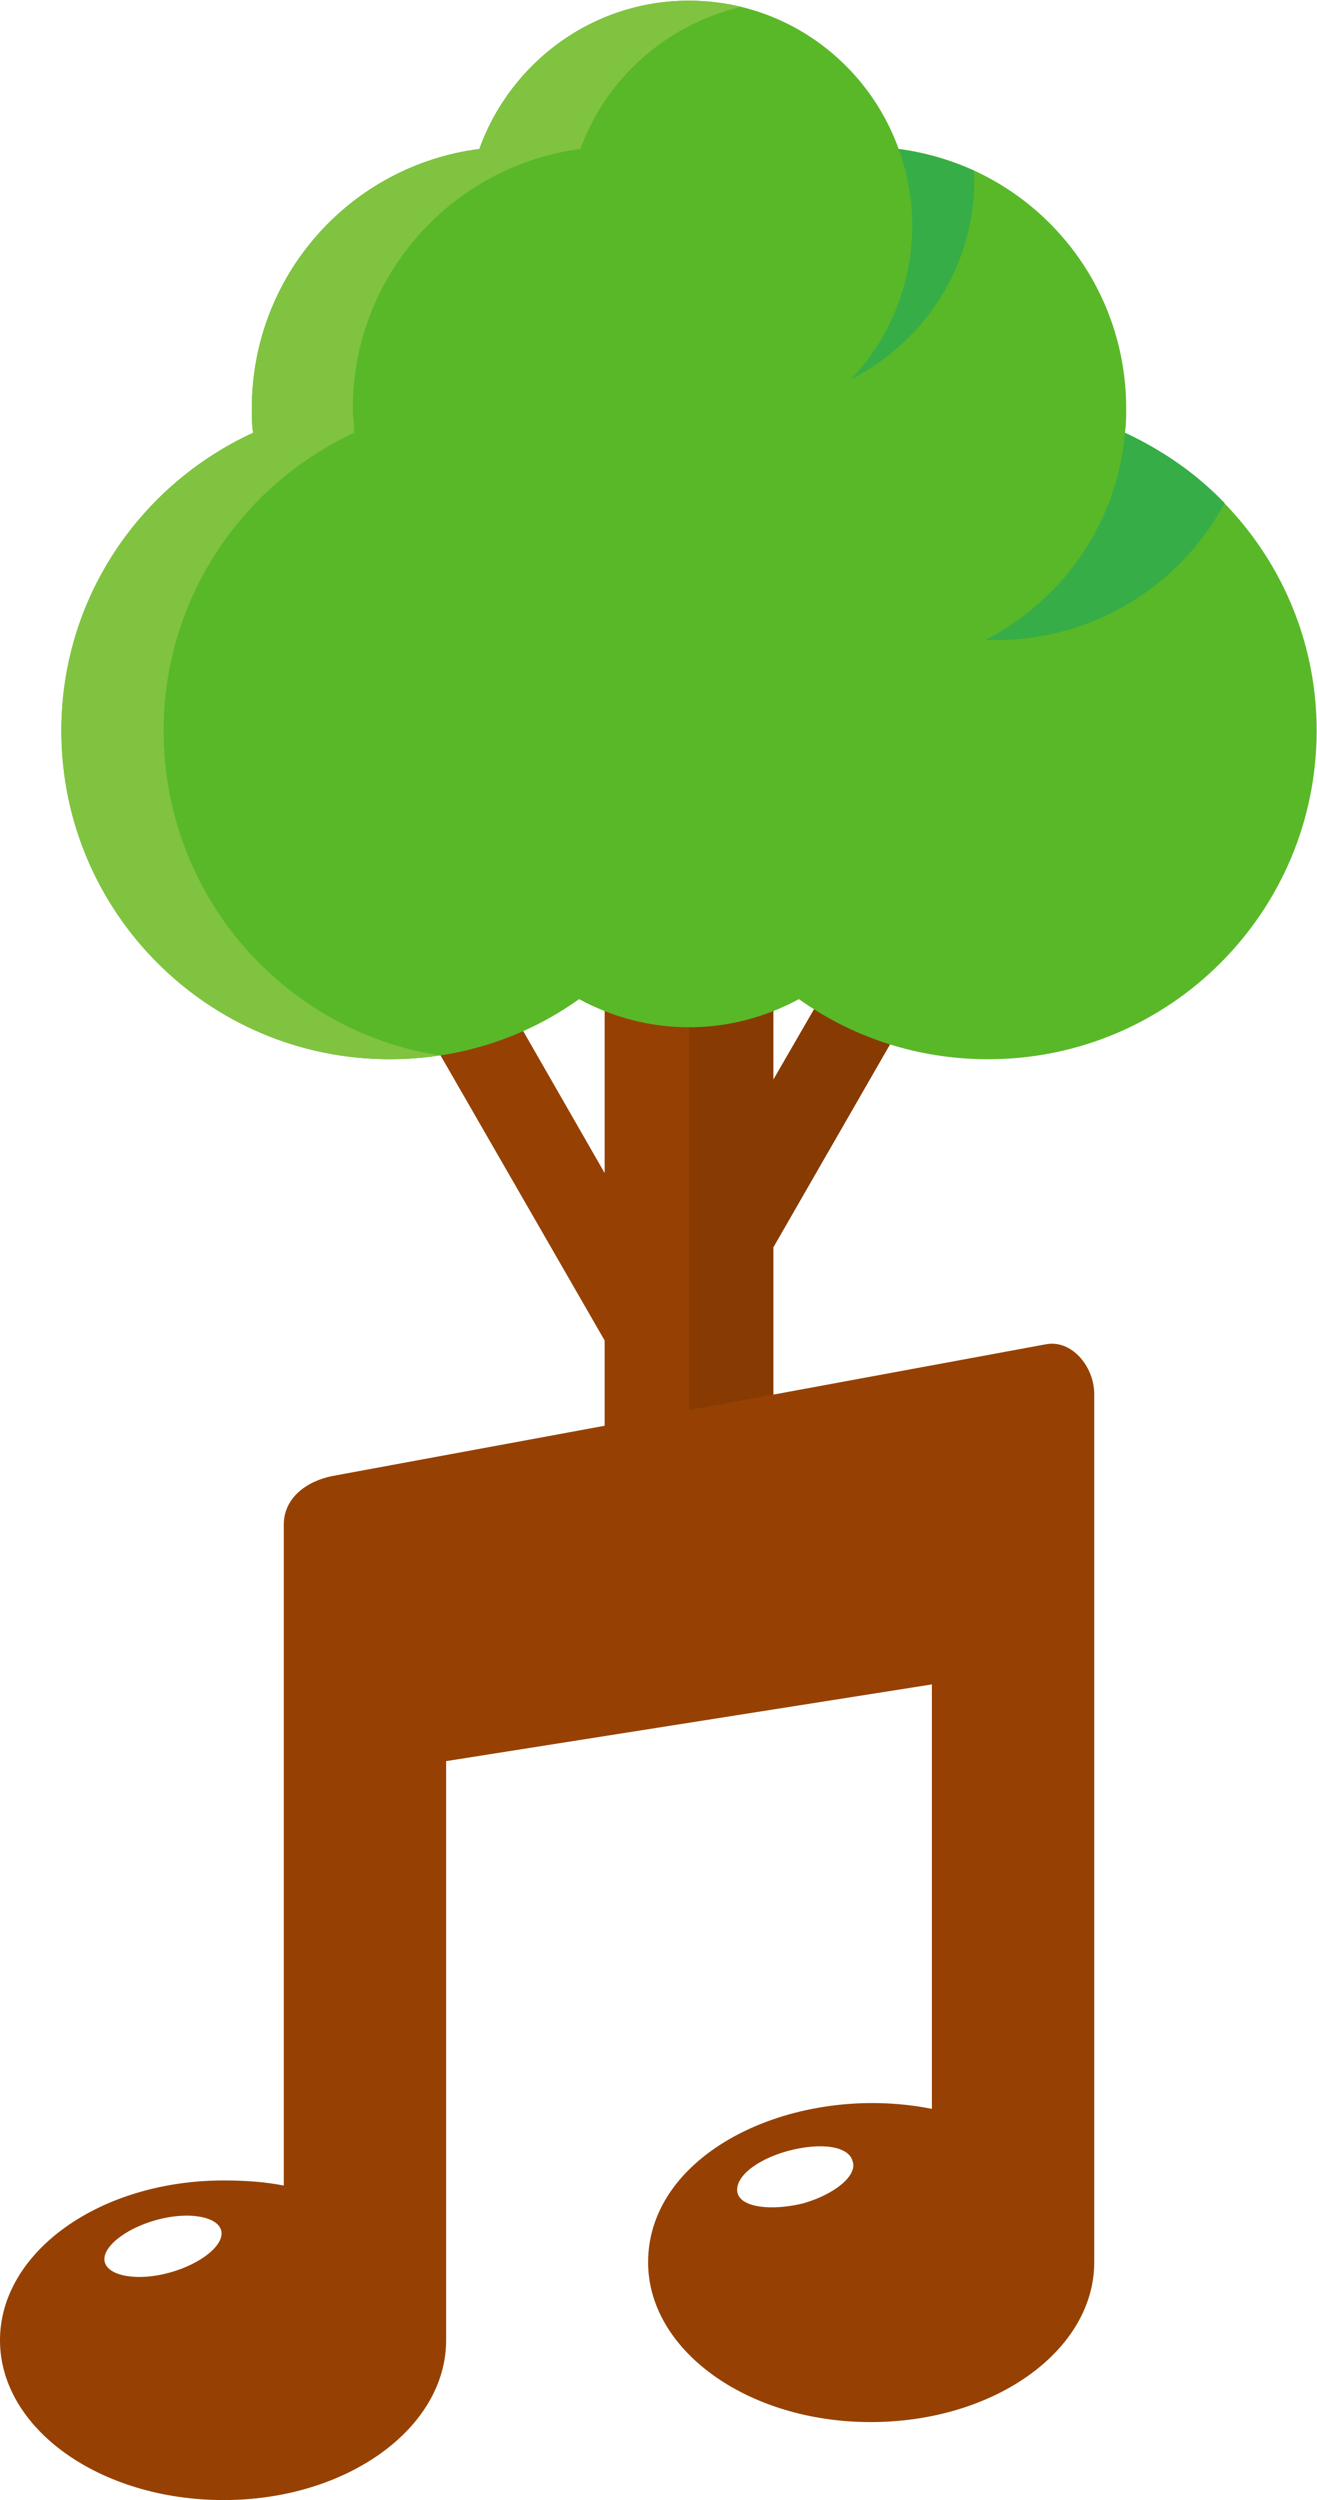 <?xml version="1.0" encoding="UTF-8" standalone="no"?>
<svg
   xmlns:dc="http://purl.org/dc/elements/1.1/"
   xmlns:cc="http://creativecommons.org/ns#"
   xmlns:rdf="http://www.w3.org/1999/02/22-rdf-syntax-ns#"
   xmlns:svg="http://www.w3.org/2000/svg"
   xmlns="http://www.w3.org/2000/svg"
   viewBox="0 0 232.28 440.88"
   height="440.88"
   width="232.28"
   xml:space="preserve"
   id="svg2"
   version="1.1"><defs
     id="defs6" /><g
     transform="matrix(1.333,0,0,-1.333,0,440.88)"
     id="g10"><g
       transform="scale(0.1)"
       id="g12"><path
         id="path14"
         style="fill:#964103;fill-opacity:1;fill-rule:evenodd;stroke:none"
         d="m 414.379,2203.81 96.406,55.81 289.219,-504.01 v 698.52 h 223.256 v -575.06 l 326.43,564.91 94.71,-54.12 -421.14,-732.35 v -387.32 l 33.82,-67.65 h -33.82 -223.256 -33.828 l 33.828,67.65 v 263.85 l -385.625,669.77" /><path
         id="path16"
         style="fill:#873b03;fill-opacity:1;fill-rule:evenodd;stroke:none"
         d="m 911.629,2454.13 h 111.631 v -575.06 l 326.43,564.91 94.71,-54.12 -421.14,-732.35 v -387.32 l 33.82,-67.65 h -33.82 -111.631 v 1251.59" /><path
         id="path18"
         style="fill:#59b828;fill-opacity:1;fill-rule:evenodd;stroke:none"
         d="m 1488.38,2734.89 c 1.69,10.15 1.69,21.99 1.69,32.14 0,175.89 -130.23,321.35 -301.06,343.33 -40.59,113.32 -148.84,196.2 -277.381,196.2 -128.539,0 -236.785,-82.88 -277.375,-196.2 -170.828,-21.98 -301.063,-167.44 -301.063,-343.33 0,-10.15 0,-21.99 1.696,-32.14 -150.532,-69.35 -253.703,-219.87 -253.703,-394.08 0,-240.17 194.504,-434.68 434.675,-434.68 93.024,0 179.282,28.75 250.317,79.5 43.972,-23.68 93.023,-37.22 145.453,-37.22 52.434,0 101.481,13.54 145.451,37.22 71.04,-50.75 157.3,-79.5 250.33,-79.5 240.16,0 434.67,194.51 434.67,434.68 0,174.21 -103.17,324.73 -253.7,394.08 v 0" /><path
         id="path20"
         style="fill:#36ad47;fill-opacity:1;fill-rule:evenodd;stroke:none"
         d="m 1126.43,2805.93 c 99.79,50.73 167.45,155.6 162.37,275.68 -30.45,13.53 -64.27,23.68 -99.79,28.75 38.9,-106.54 13.53,-223.25 -62.58,-304.43 z m 177.59,-345.04 c 135.31,-5.07 255.39,67.66 316.28,180.98 -37.21,38.9 -81.18,69.34 -131.92,93.02 -10.15,-120.09 -82.88,-221.56 -184.36,-274 v 0" /><path
         id="path22"
         style="fill:#80c340;fill-opacity:1;fill-rule:evenodd;stroke:none"
         d="m 216.492,2340.81 c 0,174.21 103.168,324.73 252.008,394.08 0,10.15 -1.687,21.99 -1.687,32.14 0,175.89 131.921,321.35 301.05,343.33 33.828,93.03 113.325,164.07 211.422,187.74 -21.984,5.08 -43.972,8.46 -67.656,8.46 -128.539,0 -236.785,-82.88 -277.375,-196.2 -170.828,-21.98 -301.063,-167.44 -301.063,-343.33 0,-10.15 0,-21.99 1.696,-32.14 -150.532,-69.35 -253.703,-219.87 -253.703,-394.08 0,-240.17 194.504,-434.68 434.675,-434.68 21.989,0 43.973,1.69 65.961,5.08 -206.343,32.13 -365.328,211.41 -365.328,429.6 v 0" /><path
         id="path24"
         style="fill:#964103;fill-opacity:1;fill-rule:evenodd;stroke:none"
         d="m 1041.86,461.73 c 43.98,11.84 81.19,6.77 86.26,-13.531 6.77,-18.597 -23.68,-43.969 -65.96,-55.82 -42.28,-10.141 -81.183,-5.07 -86.258,13.543 -5.074,20.289 23.676,43.969 65.958,55.808 z M 206.344,370.398 c 42.285,11.84 81.183,5.071 86.258,-13.527 5.074,-18.609 -25.372,-43.98 -67.653,-55.82 -42.285,-11.832 -81.183,-5.071 -86.258,13.531 -5.074,18.609 25.372,43.977 67.653,55.816 z m 89.64,52.434 c 27.063,0 54.121,-1.691 79.493,-6.773 v 874.421 c 0,35.53 30.445,57.51 64.273,64.28 l 943.76,174.21 c 33.83,6.76 64.28,-28.76 64.28,-65.97 V 314.582 c 0,-116.703 -131.93,-211.41 -295.99,-211.41 -162.366,0 -294.292,94.707 -294.292,211.41 0,147.148 196.202,238.477 375.482,202.969 V 1079.07 L 590.277,977.59 V 211.41 C 590.277,94.711 458.355,0 295.984,0 131.922,0 0,94.711 0,211.41 0,328.121 131.922,422.832 295.984,422.832 v 0" /></g></g></svg>